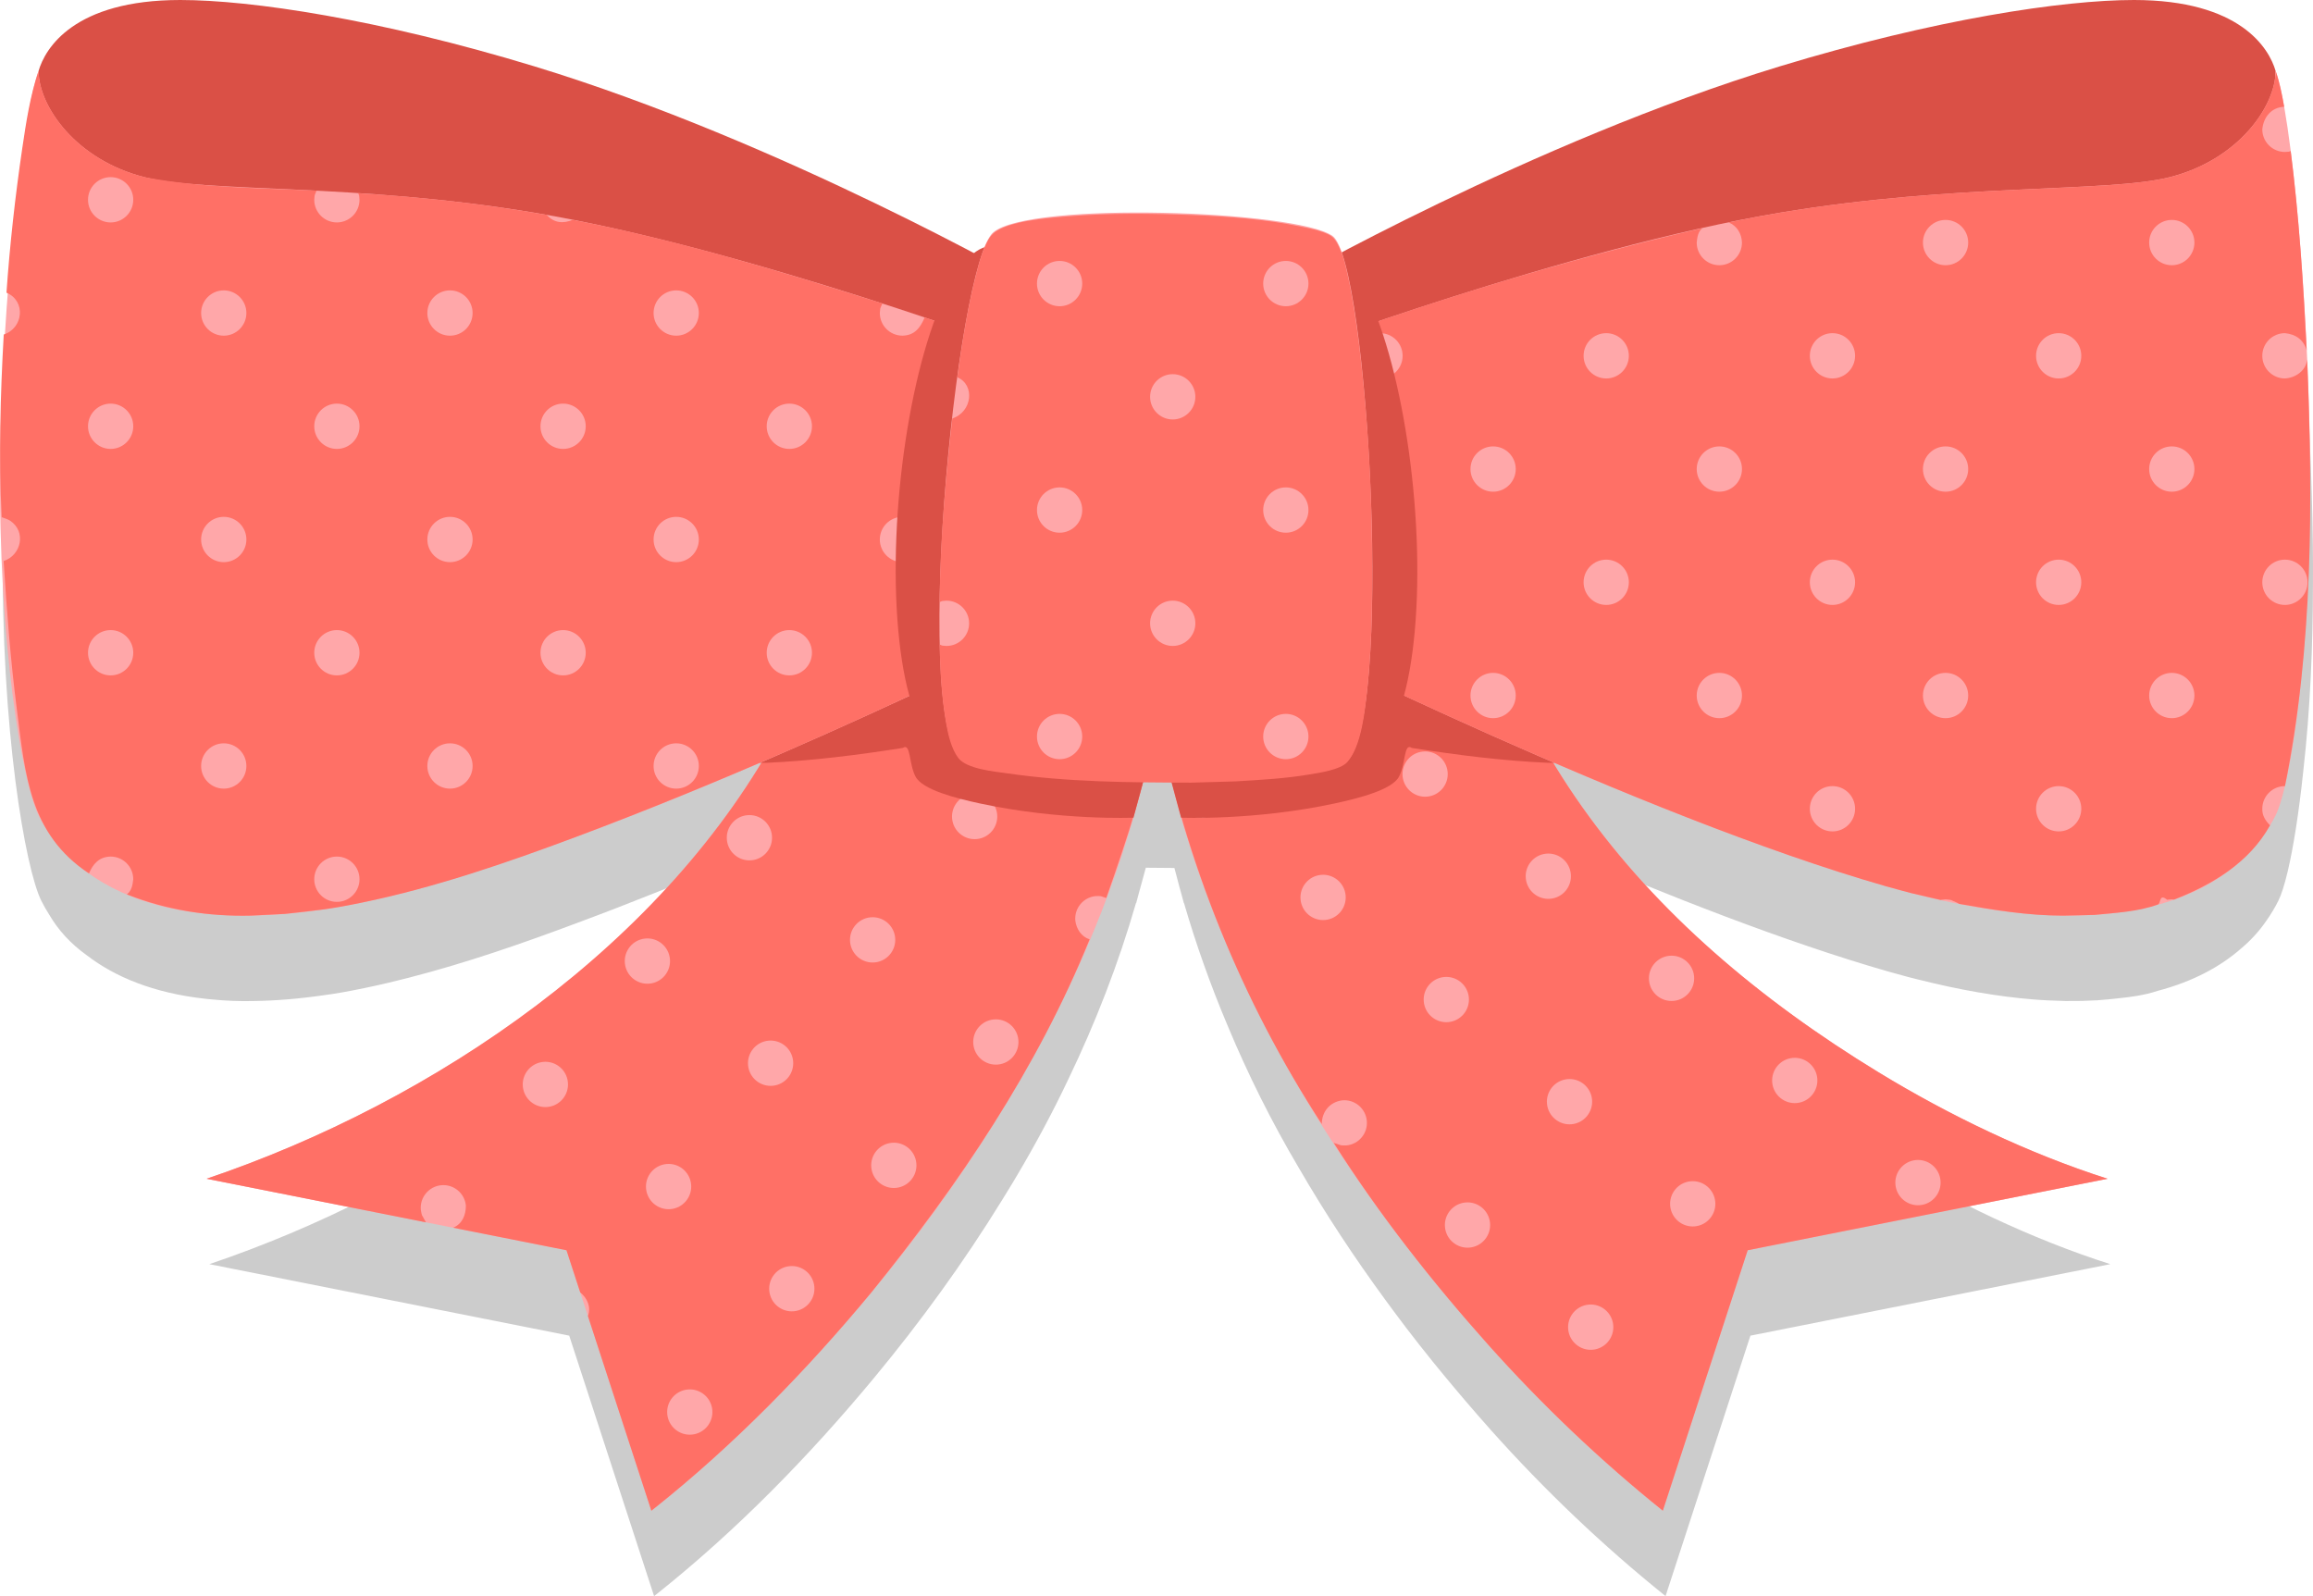 <?xml version="1.0" encoding="utf-8"?>
<!-- Generator: Adobe Illustrator 16.0.0, SVG Export Plug-In . SVG Version: 6.00 Build 0)  -->
<!DOCTYPE svg PUBLIC "-//W3C//DTD SVG 1.1//EN" "http://www.w3.org/Graphics/SVG/1.1/DTD/svg11.dtd">
<svg version="1.1" id="Layer_1" xmlns="http://www.w3.org/2000/svg" xmlns:xlink="http://www.w3.org/1999/xlink" x="0px" y="0px"
	 width="220.907px" height="152.433px" viewBox="36.873 61.327 220.907 152.433"
	 enable-background="new 36.873 61.327 220.907 152.433" xml:space="preserve">
<path opacity="0.2" d="M255.373,144.514c0.529-2.248,1.055-5.505,1.479-9.543c0.672-5.951,0.918-11.951,0.924-17.952
	c0.007-1.176,0.004-2.372-0.01-3.589c-0.077-6.597-0.416-13.663-0.9-19.895c-0.006-0.077-0.012-0.154-0.018-0.231
	c-0.11-1.413-0.229-2.779-0.354-4.088c-0.03-0.319-0.061-0.637-0.093-0.956c-0.378-3.795-0.806-7.03-1.248-9.312
	c-0.026-0.14-0.056-0.279-0.084-0.419c-0.013-0.065-0.026-0.131-0.04-0.194c-0.039-0.187-0.08-0.374-0.124-0.559
	c-0.053-0.226-0.105-0.436-0.158-0.632c-0.01-0.037-0.021-0.073-0.031-0.11c-0.075-0.272-0.151-0.518-0.228-0.726
	c-0.006-0.017-0.01-0.034-0.016-0.051c0,0.001,0,0.002,0,0.003c-0.001-0.002-0.001-0.004-0.002-0.005
	c0,0.016-0.003,0.033-0.003,0.049c0-0.014,0.001-0.037,0.001-0.05c-0.623-2.158-3.382-6.771-13.528-6.771
	c-6.764,0-19.011,1.829-33.82,6.336c-16.742,5.096-33.472,13.356-41.841,17.76c-0.284-0.808-0.579-1.353-0.883-1.566
	c-3.465-2.438-28.809-3.324-32.388-0.352c-0.281,0.233-0.566,0.728-0.853,1.443c-0.327,0.103-0.659,0.287-0.996,0.554
	c-8.319-4.383-25.15-12.712-41.99-17.838c-14.809-4.507-27.057-6.336-33.822-6.336c-10.146,0-12.905,4.613-13.527,6.771
	c0,0,0,0.001,0,0.001v0c-0.135,0.363-0.273,0.837-0.414,1.401c-0.532,1.955-0.852,3.994-1.144,5.973
	c-0.676,4.581-1.187,9.187-1.511,13.807c0.046,0.02,0.075,0.052,0.119,0.073c-0.096,1.27-0.184,2.562-0.264,3.864
	c-0.042,0.016-0.072,0.044-0.115,0.058c-0.206,3.68-0.329,7.365-0.33,11.05c-0.006,0.342-0.012,0.685-0.016,1.024
	c-0.203,17.502,2.162,30.821,3.674,33.851c0.221,0.442,0.472,0.883,0.752,1.321c0.848,1.446,2.011,2.759,3.621,3.906
	c2.63,2.016,6.306,3.585,11.315,4.134c0.032,0.003,0.064,0.008,0.096,0.012c0.17,0.018,0.345,0.032,0.518,0.048
	c1.312,0.13,2.636,0.185,3.97,0.151c2.083-0.027,4.35-0.208,6.813-0.569c1.033-0.137,2.044-0.31,3.766-0.665
	c0.759-0.156,1.538-0.33,2.331-0.517c0.531-0.125,1.061-0.259,1.591-0.393c0.11-0.028,0.217-0.054,0.327-0.083
	c5.49-1.408,10.886-3.285,16.167-5.264c5.022-1.864,10.114-3.919,14.961-5.968c0.224-0.094,0.446-0.189,0.669-0.284
	c0.678-0.288,1.351-0.575,2.018-0.862c0.04,0,0.08,0.001,0.12,0.002c-11.458,18.907-32.359,32.76-52.988,39.734l20.969,4.165l0,0
	l13.402,2.662l8.106,24.874l0.291-0.227c7.608-6.056,14.52-13.139,20.717-20.611c4.447-5.362,8.573-11.049,12.244-17.009
	c0.347-0.559,0.691-1.118,1.03-1.682c0.108-0.181,0.215-0.362,0.322-0.543c1.785-3.005,3.442-6.085,4.94-9.248
	c2.617-5.439,4.806-11.07,6.48-16.869c0.003,0,0.02,0,0.02,0l0.303-1.125c0.117-0.424,0.238-0.847,0.35-1.272
	c0.09-0.325,0.179-0.649,0.265-0.975c0.911,0.012,1.821,0.019,2.731,0.023l0.173,0.644c0.192,0.736,0.385,1.473,0.593,2.203
	l0.135,0.502c0,0,0.014,0,0.016,0c1.155,3.973,2.542,7.862,4.145,11.661c1.955,4.697,4.233,9.26,6.828,13.646
	c2.512,4.331,5.275,8.524,8.243,12.574c0.5,0.688,1.008,1.369,1.521,2.047c0.168,0.222,0.333,0.445,0.502,0.667
	c0.809,1.058,1.632,2.105,2.469,3.142c0.067,0.084,0.136,0.167,0.204,0.25c0.74,0.913,1.491,1.817,2.25,2.715
	c0.212,0.251,0.424,0.501,0.637,0.751c0.831,0.971,1.669,1.937,2.52,2.891c5.108,5.72,10.696,11.044,16.673,15.846l8.105-24.874
	l34.372-6.827c-7.561-2.416-15.112-6.046-21.87-10.165c-12.975-7.909-23.844-17.612-31.076-29.57c0.026,0,0.053,0,0.08-0.001
	c10.212,4.392,21.843,8.98,31.714,11.804c1.972,0.539,2.056,0.573,2.732,0.73c4.101,1.038,7.771,1.653,11.04,1.917
	c0.454,0.04,0.909,0.066,1.365,0.09c0.474,0.025,0.937,0.04,1.393,0.05c0.129,0.001,0.256,0.014,0.385,0.014l0.101-0.002
	c0.96,0.011,1.881-0.011,2.765-0.063l0.113-0.002c0.054-0.005,0.108-0.01,0.163-0.016c0.607-0.041,1.192-0.099,1.765-0.167
	c1.3-0.128,2.609-0.307,3.829-0.714c3.436-0.898,6.054-2.352,8.003-4.06c0.911-0.769,1.725-1.649,2.411-2.656
	c0.441-0.624,0.818-1.259,1.136-1.895c0.286-0.574,0.59-1.52,0.892-2.794l0.002,0C255.367,144.545,255.37,144.529,255.373,144.514z"
	/>
<g id="Layer_4_1_">
	<g>
		<path fill="#FFA7A9" d="M99.081,205.606l-8.106-24.874l-34.371-6.827c21.815-7.375,43.941-22.439,54.875-43.043
			c4.67-8.801,6.965-18.05,7.574-27.962c9.582,5.491,18.771,11.675,28.331,17.221c7.274-4.268,14.404-8.775,21.578-13.207
			c1.29-0.797,5.426-3.567,6.75-4.014c1.456,27.502,17.772,46.938,40.58,60.84c6.757,4.119,14.309,7.749,21.87,10.165l-34.372,6.827
			l-8.106,24.874c-5.976-4.802-11.564-10.126-16.672-15.846c-15.24-17.063-27.429-37.255-31.627-59.975
			c-3.686,20.462-14.136,39.116-27.295,54.982c-6.197,7.473-13.109,14.556-20.717,20.611L99.081,205.606z"/>
		<path fill="#FF7066" d="M102.954,198.337c1.189-0.111,2.062-1.167,1.949-2.355c-0.112-1.189-1.166-2.063-2.353-1.951
			c-1.188,0.112-2.061,1.167-1.949,2.356C100.712,197.576,101.767,198.449,102.954,198.337z M188.999,190.231
			c1.188-0.112,2.06-1.167,1.948-2.356c-0.111-1.189-1.166-2.063-2.353-1.951c-1.188,0.112-2.061,1.167-1.949,2.356
			C186.758,189.469,187.811,190.344,188.999,190.231z M112.698,186.557c1.189-0.112,2.061-1.167,1.949-2.356
			c-0.111-1.189-1.166-2.063-2.353-1.951c-1.188,0.112-2.061,1.167-1.949,2.356C110.456,185.795,111.51,186.669,112.698,186.557z
			 M177.232,180.477c1.188-0.112,2.061-1.167,1.949-2.356c-0.112-1.188-1.166-2.063-2.354-1.951
			c-1.188,0.112-2.06,1.167-1.949,2.356C174.99,179.715,176.044,180.589,177.232,180.477z M198.743,178.45
			c1.188-0.112,2.06-1.166,1.948-2.355c-0.112-1.189-1.165-2.063-2.354-1.951c-1.188,0.111-2.059,1.167-1.949,2.356
			C196.501,177.689,197.554,178.562,198.743,178.45z M99.081,205.606l-6.058-18.591c0.322-0.865-0.056-1.698-0.738-2.265
			l-1.31-4.019l-10.824-2.15c0.882-0.371,1.211-1.206,1.217-2.108c-0.112-1.189-1.166-2.063-2.354-1.951
			c-1.187,0.111-2.06,1.167-1.949,2.356c0.139,0.704,0.017,0.302,0.481,1.169l0.026,0.022l-20.969-4.165
			c21.815-7.375,43.941-22.439,54.875-43.043c4.67-8.801,6.965-18.05,7.574-27.962c9.582,5.491,18.771,11.675,28.331,17.221
			c7.274-4.268,14.404-8.775,21.578-13.207c1.29-0.797,5.426-3.567,6.75-4.014c1.456,27.502,17.772,46.938,40.58,60.84
			c6.757,4.119,14.309,7.749,21.87,10.165l-34.372,6.827l-8.106,24.874c-5.976-4.802-11.564-10.126-16.672-15.846
			c-5.394-6.046-10.417-12.438-14.757-19.283c0.912,0.287,0.502,0.241,1.209,0.246c1.189-0.112,2.062-1.167,1.949-2.356
			s-1.166-2.063-2.354-1.951c-1.183,0.16-1.939,1.081-1.947,2.259c-7.693-11.811-13.015-25.067-15.728-38.889
			c-0.937,5.951-2.875,11.643-4.854,17.304c-0.708-0.223-0.371-0.178-1.006-0.182c-1.188,0.112-2.062,1.167-1.949,2.356
			c0.108,0.792,0.573,1.525,1.362,1.773c-4.992,12.349-12.508,23.428-20.848,33.73c-6.197,7.473-13.109,14.556-20.717,20.611
			L99.081,205.606z M171.158,115.873c1.189-0.111,2.06-1.167,1.949-2.355c-0.112-1.189-1.166-2.063-2.354-1.951
			c-1.188,0.112-2.061,1.167-1.949,2.355C168.917,115.112,169.97,115.985,171.158,115.873z M128.135,119.927
			c1.188-0.111,2.062-1.166,1.949-2.356c-0.112-1.189-1.166-2.063-2.353-1.95c-1.189,0.111-2.061,1.166-1.949,2.356
			C125.894,119.165,126.948,120.038,128.135,119.927z M161.415,127.654c1.188-0.112,2.061-1.167,1.949-2.356
			c-0.112-1.189-1.166-2.063-2.354-1.95c-1.187,0.111-2.06,1.167-1.949,2.355C159.173,126.892,160.227,127.766,161.415,127.654z
			 M139.904,129.68c1.188-0.111,2.06-1.166,1.948-2.356c-0.112-1.188-1.165-2.062-2.354-1.95c-1.187,0.111-2.059,1.166-1.947,2.356
			C137.661,128.919,138.716,129.792,139.904,129.68z M118.392,131.707c1.188-0.111,2.061-1.167,1.949-2.355
			c-0.112-1.189-1.166-2.063-2.353-1.951c-1.188,0.112-2.062,1.167-1.949,2.355C116.151,130.946,117.205,131.819,118.392,131.707z
			 M173.183,137.408c1.188-0.112,2.06-1.167,1.948-2.355c-0.111-1.19-1.166-2.063-2.353-1.951c-1.189,0.111-2.061,1.167-1.949,2.355
			C170.942,136.646,171.995,137.52,173.183,137.408z M151.672,139.434c1.188-0.112,2.06-1.166,1.949-2.356
			c-0.112-1.188-1.166-2.062-2.354-1.951c-1.188,0.112-2.061,1.167-1.949,2.357C149.43,138.673,150.484,139.546,151.672,139.434z
			 M130.161,141.461c1.188-0.111,2.059-1.167,1.948-2.355c-0.112-1.189-1.165-2.063-2.354-1.951
			c-1.188,0.112-2.06,1.167-1.949,2.356C127.918,140.699,128.971,141.573,130.161,141.461z M108.649,143.488
			c1.188-0.112,2.061-1.167,1.949-2.357c-0.112-1.188-1.166-2.062-2.354-1.949c-1.188,0.111-2.061,1.166-1.948,2.355
			C106.407,142.726,107.462,143.599,108.649,143.488z M184.95,147.162c1.189-0.112,2.062-1.167,1.949-2.355
			c-0.112-1.19-1.166-2.063-2.353-1.951c-1.188,0.111-2.062,1.167-1.949,2.355C182.708,146.4,183.763,147.274,184.95,147.162z
			 M163.44,149.188c1.187-0.112,2.06-1.166,1.948-2.356c-0.111-1.188-1.166-2.062-2.354-1.95c-1.188,0.111-2.061,1.166-1.948,2.356
			C161.198,148.427,162.251,149.3,163.44,149.188z M120.417,153.242c1.188-0.112,2.06-1.167,1.949-2.356
			c-0.112-1.189-1.166-2.063-2.355-1.95c-1.187,0.111-2.059,1.167-1.948,2.355C118.176,152.48,119.228,153.354,120.417,153.242z
			 M98.906,155.268c1.189-0.112,2.062-1.167,1.949-2.356c-0.112-1.188-1.166-2.063-2.354-1.951c-1.187,0.112-2.06,1.167-1.949,2.356
			C96.664,154.507,97.718,155.38,98.906,155.268z M196.719,156.916c1.188-0.111,2.061-1.167,1.949-2.355
			c-0.112-1.19-1.166-2.063-2.354-1.951c-1.188,0.112-2.061,1.167-1.948,2.355C194.477,156.154,195.531,157.028,196.719,156.916z
			 M175.207,158.942c1.189-0.112,2.061-1.167,1.949-2.356c-0.112-1.188-1.166-2.063-2.353-1.95
			c-1.188,0.111-2.062,1.167-1.949,2.355C172.965,158.181,174.019,159.054,175.207,158.942z M132.185,162.995
			c1.188-0.111,2.061-1.166,1.948-2.355c-0.111-1.189-1.166-2.063-2.353-1.95c-1.188,0.11-2.061,1.166-1.949,2.355
			C129.943,162.234,130.997,163.107,132.185,162.995z M110.674,165.022c1.187-0.112,2.06-1.167,1.948-2.356
			c-0.111-1.188-1.165-2.063-2.354-1.951c-1.188,0.112-2.059,1.167-1.948,2.356C108.431,164.261,109.485,165.134,110.674,165.022z
			 M208.487,166.67c1.187-0.111,2.059-1.167,1.948-2.355c-0.111-1.19-1.165-2.063-2.354-1.951c-1.188,0.112-2.06,1.167-1.948,2.356
			C206.244,165.908,207.298,166.782,208.487,166.67z M89.162,167.049c1.188-0.111,2.06-1.167,1.949-2.355
			c-0.112-1.19-1.166-2.063-2.354-1.951c-1.187,0.112-2.061,1.167-1.949,2.356C86.921,166.287,87.974,167.161,89.162,167.049z
			 M186.975,168.696c1.188-0.112,2.061-1.167,1.949-2.356c-0.112-1.188-1.166-2.063-2.354-1.95c-1.188,0.111-2.06,1.167-1.949,2.356
			C184.733,167.935,185.787,168.808,186.975,168.696z M122.441,174.776c1.189-0.112,2.061-1.167,1.949-2.356
			c-0.111-1.188-1.166-2.063-2.353-1.95c-1.188,0.111-2.062,1.167-1.949,2.355C120.2,174.015,121.254,174.888,122.441,174.776z
			 M220.255,176.424c1.187-0.111,2.06-1.167,1.948-2.355c-0.111-1.19-1.166-2.063-2.353-1.951c-1.189,0.112-2.061,1.167-1.949,2.356
			C218.012,175.662,219.066,176.536,220.255,176.424z M100.931,176.803c1.187-0.112,2.06-1.167,1.949-2.356
			c-0.112-1.19-1.167-2.063-2.354-1.951c-1.189,0.112-2.062,1.167-1.949,2.356C98.689,176.041,99.742,176.915,100.931,176.803z"/>
		<path fill="#DA5046" d="M130.468,138.062c-2.313-0.499-5.494-1.309-6.154-2.564c-0.661-1.256-0.441-3.271-1.223-2.741
			c-4.304,0.677-8.626,1.225-12.98,1.421c-1.159-0.029-2.264,0.036-3.389-0.28c-0.3-0.085-0.564-0.267-0.847-0.399l-0.382-0.555
			l0.003-0.428l0.656-0.231l0.033,0.014l0.017-0.031l0.013-0.005c2.642-1.163,5.273-2.377,7.542-4.207
			c4.486-3.368,5.917-9.136,5.398-15.041c-0.097-0.978-0.204-1.964-0.464-2.912c11.006,1.343,21.948,3.338,32.711,6.01
			l-6.275,23.306C145.126,139.417,138.152,139.716,130.468,138.062z"/>
		<path fill="#DA5046" d="M40.559,68.098c0.622-2.158,3.381-6.771,13.527-6.771c6.765,0,19.013,1.829,33.822,6.336
			c23.674,7.207,47.348,20.75,47.348,20.75l-6.763,20.314H43.94C43.94,108.727,40.559,71.484,40.559,68.098z"/>
		<path fill="#DA5046" d="M254.207,68.098c-0.623-2.158-3.382-6.771-13.528-6.771c-6.764,0-19.011,1.829-33.82,6.336
			c-23.674,7.207-47.349,20.75-47.349,20.75l6.765,20.314h84.551C250.825,108.727,254.207,71.484,254.207,68.098z"/>
		<path fill="#DA5046" d="M164.334,138.062c2.314-0.499,5.494-1.309,6.154-2.564c0.662-1.256,0.441-3.271,1.224-2.741
			c4.305,0.677,8.627,1.225,12.98,1.421c1.159-0.029,2.265,0.036,3.39-0.28c0.299-0.085,0.563-0.267,0.846-0.399l0.382-0.555
			l-0.003-0.428l-0.656-0.231l-0.033,0.014l-0.017-0.031l-0.012-0.005c-2.643-1.163-5.274-2.377-7.542-4.207
			c-4.486-3.368-5.918-9.136-5.398-15.041c0.097-0.978,0.204-1.964,0.463-2.912c-11.005,1.343-21.947,3.338-32.711,6.01
			l6.275,23.306C149.677,139.417,156.65,139.716,164.334,138.062z"/>
		<path fill="#FFA7A9" d="M254.209,68.099c0,3.386-3.585,8.515-10.146,10.157c-5.939,1.486-20.17,0.543-37.203,3.386
			c-20.293,3.386-47.349,13.543-47.349,13.543v27.086c0,0,33.82,16.929,57.495,23.7c23.674,6.771,33.819,0,37.202-6.771
			c1.513-3.029,3.496-16.423,3.295-33.925C257.326,90.007,255.744,72.222,254.209,68.099z"/>
		<path fill="#FFA7A9" d="M40.559,68.099c0,3.386,3.584,8.515,10.146,10.157c5.939,1.486,20.17,0.543,37.203,3.386
			c20.292,3.386,47.348,13.543,47.348,13.543v27.086c0,0-33.819,16.929-57.494,23.7c-23.674,6.771-33.821,0-37.203-6.771
			c-1.512-3.029-3.876-16.349-3.674-33.851C37.061,90.081,39.023,72.222,40.559,68.099z"/>
		<path fill="#FF7066" d="M69.047,147.46c1.193,0,2.161-0.968,2.161-2.163c0-1.194-0.968-2.163-2.161-2.163
			c-1.193,0-2.161,0.969-2.161,2.163C66.885,146.492,67.853,147.46,69.047,147.46z M101.456,136.645
			c1.193,0,2.161-0.968,2.161-2.163s-0.968-2.163-2.161-2.163c-1.193,0-2.161,0.968-2.161,2.163S100.262,136.645,101.456,136.645z
			 M79.849,136.645c1.194,0,2.161-0.968,2.161-2.163s-0.967-2.163-2.161-2.163c-1.193,0-2.161,0.968-2.161,2.163
			S78.656,136.645,79.849,136.645z M58.243,136.645c1.194,0,2.161-0.968,2.161-2.163s-0.967-2.163-2.161-2.163
			c-1.193,0-2.161,0.968-2.161,2.163S57.05,136.645,58.243,136.645z M69.047,125.83c1.193,0,2.161-0.968,2.161-2.163
			c0-1.193-0.968-2.163-2.161-2.163c-1.193,0-2.161,0.97-2.161,2.163C66.885,124.862,67.853,125.83,69.047,125.83z M90.653,125.83
			c1.193,0,2.161-0.968,2.161-2.163c0-1.193-0.968-2.163-2.161-2.163c-1.194,0-2.161,0.97-2.161,2.163
			C88.492,124.862,89.459,125.83,90.653,125.83z M47.44,125.83c1.193,0,2.16-0.968,2.16-2.163c0-1.193-0.967-2.163-2.16-2.163
			c-1.193,0-2.161,0.97-2.161,2.163C45.279,124.862,46.247,125.83,47.44,125.83z M112.26,125.83c1.193,0,2.161-0.968,2.161-2.163
			c0-1.193-0.968-2.163-2.161-2.163c-1.194,0-2.161,0.97-2.161,2.163C110.098,124.862,111.065,125.83,112.26,125.83z
			 M123.062,115.015c1.193,0,2.16-0.969,2.16-2.163s-0.967-2.163-2.16-2.163c-1.193,0-2.16,0.969-2.16,2.163
			S121.869,115.015,123.062,115.015z M58.243,115.015c1.194,0,2.161-0.969,2.161-2.163s-0.967-2.163-2.161-2.163
			c-1.193,0-2.161,0.969-2.161,2.163S57.05,115.015,58.243,115.015z M101.456,115.015c1.193,0,2.161-0.969,2.161-2.163
			s-0.968-2.163-2.161-2.163c-1.193,0-2.161,0.969-2.161,2.163S100.262,115.015,101.456,115.015z M79.849,115.015
			c1.194,0,2.161-0.969,2.161-2.163s-0.967-2.163-2.161-2.163c-1.193,0-2.161,0.969-2.161,2.163S78.656,115.015,79.849,115.015z
			 M47.44,104.201c1.193,0,2.16-0.969,2.16-2.163s-0.967-2.163-2.16-2.163c-1.193,0-2.161,0.969-2.161,2.163
			S46.247,104.201,47.44,104.201z M69.047,104.201c1.193,0,2.161-0.969,2.161-2.163s-0.968-2.163-2.161-2.163
			c-1.193,0-2.161,0.969-2.161,2.163S67.853,104.201,69.047,104.201z M112.26,104.201c1.193,0,2.161-0.969,2.161-2.163
			s-0.968-2.163-2.161-2.163c-1.194,0-2.161,0.969-2.161,2.163S111.065,104.201,112.26,104.201z M90.653,104.201
			c1.193,0,2.161-0.969,2.161-2.163s-0.968-2.163-2.161-2.163c-1.194,0-2.161,0.969-2.161,2.163S89.459,104.201,90.653,104.201z
			 M58.243,93.386c1.194,0,2.161-0.97,2.161-2.163c0-1.195-0.967-2.163-2.161-2.163c-1.193,0-2.161,0.968-2.161,2.163
			C56.082,92.417,57.05,93.386,58.243,93.386z M79.849,93.386c1.194,0,2.161-0.97,2.161-2.163c0-1.195-0.967-2.163-2.161-2.163
			c-1.193,0-2.161,0.968-2.161,2.163C77.688,92.417,78.656,93.386,79.849,93.386z M101.456,93.386c1.193,0,2.161-0.97,2.161-2.163
			c0-1.195-0.968-2.163-2.161-2.163c-1.193,0-2.161,0.968-2.161,2.163C99.295,92.417,100.262,93.386,101.456,93.386z
			 M60.847,148.772c-4.074,0.104-8.067-0.536-11.854-2.027c0.454-0.346,0.553-0.918,0.606-1.448c0-1.194-0.967-2.163-2.16-2.163
			c-1.086,0.02-1.679,0.685-2.068,1.611c-5.707-3.758-6.086-9.463-6.889-15.67c-0.607-4.709-0.963-9.43-1.263-14.166
			c1.678-0.547,2.195-2.798,0.625-3.85c-0.232-0.156-0.515-0.218-0.772-0.326l-0.037-0.003c-0.288-5.818-0.131-11.644,0.195-17.455
			c1.865-0.602,2.148-3.2,0.261-3.995c0.324-4.62,0.835-9.226,1.511-13.807c0.362-2.457,0.75-5.013,1.558-7.374
			c0,3.386,3.584,8.515,10.146,10.156c5.396,1.014,10.936,1.021,16.405,1.284c-0.238,0.566-0.166,0.276-0.226,0.868
			c0,1.194,0.968,2.163,2.161,2.163c1.193,0,2.161-0.969,2.161-2.163c-0.052-0.505,0.013-0.302-0.124-0.627
			c6.035,0.357,12.054,1.025,18.01,2.069c0.68,0.79,1.589,0.848,2.478,0.474c9.955,1.922,19.677,4.86,29.335,7.909l0.239,0.078
			c-0.257,0.609-0.183,0.305-0.243,0.912c0,1.193,0.967,2.163,2.16,2.163c1.159-0.022,1.707-0.756,2.117-1.728l0.001-0.014
			c3.376,1.131,6.739,2.303,10.078,3.54v5.244c-0.334-0.426-0.892-0.505-1.393-0.555c-1.193,0-2.161,0.969-2.161,2.163
			s0.968,2.163,2.161,2.163c0.521-0.003,1.023-0.185,1.393-0.555v18.413c-0.334-0.425-0.892-0.504-1.393-0.556
			c-1.193,0-2.161,0.97-2.161,2.163l0.033,0.327c-13.054,6.287-26.305,12.189-39.877,17.275c-6.634,2.486-13.446,4.827-20.404,6.26
			c-3.37,0.695-4.025,0.699-7.358,1.083L60.847,148.772z M47.44,82.571c1.193,0,2.16-0.969,2.16-2.163
			c0-1.195-0.967-2.163-2.16-2.163c-1.193,0-2.161,0.968-2.161,2.163C45.279,81.602,46.247,82.571,47.44,82.571z"/>
		<path fill="#FF7066" d="M233.491,140.731c1.192,0,2.159-0.968,2.159-2.163c0-1.194-0.967-2.163-2.159-2.163
			c-1.193,0-2.16,0.969-2.16,2.163C231.331,139.763,232.298,140.731,233.491,140.731z M211.885,140.731
			c1.193,0,2.161-0.968,2.161-2.163c0-1.194-0.968-2.163-2.161-2.163s-2.16,0.969-2.16,2.163
			C209.725,139.763,210.692,140.731,211.885,140.731z M244.294,129.916c1.193,0,2.16-0.968,2.16-2.163
			c0-1.193-0.967-2.163-2.16-2.163s-2.161,0.97-2.161,2.163C242.133,128.948,243.101,129.916,244.294,129.916z M179.475,129.916
			c1.193,0,2.161-0.968,2.161-2.163c0-1.193-0.967-2.163-2.161-2.163c-1.193,0-2.161,0.97-2.161,2.163
			C177.315,128.948,178.282,129.916,179.475,129.916z M201.082,129.916c1.193,0,2.161-0.968,2.161-2.163
			c0-1.193-0.967-2.163-2.161-2.163c-1.194,0-2.161,0.97-2.161,2.163C198.921,128.948,199.888,129.916,201.082,129.916z
			 M222.688,129.916c1.193,0,2.161-0.968,2.161-2.163c0-1.193-0.968-2.163-2.161-2.163c-1.194,0-2.161,0.97-2.161,2.163
			C220.528,128.948,221.494,129.916,222.688,129.916z M168.672,119.101c1.194,0,2.161-0.969,2.161-2.163s-0.966-2.162-2.161-2.162
			c-1.192,0-2.161,0.968-2.161,2.162S167.48,119.101,168.672,119.101z M190.278,119.101c1.194,0,2.161-0.969,2.161-2.163
			s-0.967-2.162-2.161-2.162c-1.193,0-2.161,0.968-2.161,2.162S189.085,119.101,190.278,119.101z M255.098,119.101
			c1.192,0,2.16-0.969,2.16-2.163s-0.968-2.162-2.16-2.162c-1.193,0-2.161,0.968-2.161,2.162S253.905,119.101,255.098,119.101z
			 M233.491,119.101c1.192,0,2.159-0.969,2.159-2.163s-0.967-2.162-2.159-2.162c-1.193,0-2.16,0.968-2.16,2.162
			S232.298,119.101,233.491,119.101z M211.885,119.101c1.193,0,2.161-0.969,2.161-2.163s-0.968-2.162-2.161-2.162
			s-2.16,0.968-2.16,2.162S210.692,119.101,211.885,119.101z M201.082,108.287c1.193,0,2.161-0.969,2.161-2.163
			s-0.967-2.163-2.161-2.163c-1.194,0-2.161,0.969-2.161,2.163S199.888,108.287,201.082,108.287z M179.475,108.287
			c1.193,0,2.161-0.969,2.161-2.163s-0.967-2.163-2.161-2.163c-1.193,0-2.161,0.969-2.161,2.163S178.282,108.287,179.475,108.287z
			 M244.294,108.287c1.193,0,2.16-0.969,2.16-2.163s-0.967-2.163-2.16-2.163s-2.161,0.969-2.161,2.163
			S243.101,108.287,244.294,108.287z M222.688,108.287c1.193,0,2.161-0.969,2.161-2.163s-0.968-2.163-2.161-2.163
			c-1.194,0-2.161,0.969-2.161,2.163S221.494,108.287,222.688,108.287z M233.491,97.472c1.192,0,2.159-0.97,2.159-2.163
			c0-1.195-0.967-2.163-2.159-2.163c-1.193,0-2.16,0.968-2.16,2.163C231.331,96.503,232.298,97.472,233.491,97.472z M168.672,97.472
			c1.194,0,2.161-0.97,2.161-2.163c0-1.195-0.966-2.163-2.161-2.163c-1.192,0-2.161,0.968-2.161,2.163
			C166.511,96.503,167.48,97.472,168.672,97.472z M190.278,97.472c1.194,0,2.161-0.97,2.161-2.163c0-1.195-0.967-2.163-2.161-2.163
			c-1.193,0-2.161,0.968-2.161,2.163C188.117,96.503,189.085,97.472,190.278,97.472z M211.885,97.472
			c1.193,0,2.161-0.97,2.161-2.163c0-1.195-0.968-2.163-2.161-2.163s-2.16,0.968-2.16,2.163
			C209.725,96.503,210.692,97.472,211.885,97.472z M244.294,86.657c1.193,0,2.16-0.968,2.16-2.163c0-1.194-0.967-2.163-2.16-2.163
			s-2.161,0.969-2.161,2.163C242.133,85.689,243.101,86.657,244.294,86.657z M222.688,86.657c1.193,0,2.161-0.968,2.161-2.163
			c0-1.194-0.968-2.163-2.161-2.163c-1.194,0-2.161,0.969-2.161,2.163C220.528,85.689,221.494,86.657,222.688,86.657z
			 M233.924,148.774c-3.365,0.01-6.675-0.548-9.975-1.13l-0.054-0.055c-0.907-0.383-0.494-0.298-1.208-0.369l-0.435,0.044
			l-0.03,0.013c-3.768-0.879-2.033-0.436-5.214-1.304c-23.675-6.771-57.496-23.7-57.496-23.7v-14.792
			c0.693-0.694,0.693-2.021,0-2.714v-9.58c13.066-4.797,26.377-8.951,39.946-12.07c-0.416,0.332-0.489,0.886-0.538,1.377
			c0,1.195,0.967,2.163,2.161,2.163c1.193,0,2.161-0.968,2.161-2.163c-0.028-0.853-0.475-1.592-1.267-1.926
			c3.604-0.713,1.974-0.413,4.886-0.924c17.033-2.842,31.264-1.899,37.204-3.385c6.562-1.644,10.146-6.772,10.146-10.158
			c0.389,1.108,0.612,2.268,0.813,3.423c-1.234,0.059-1.97,0.993-2.087,2.155c0,1.194,0.968,2.162,2.161,2.162
			c0.477-0.048,0.3,0.014,0.553-0.093c0.805,6.319,1.205,12.681,1.528,19.039c-0.302-1.023-1.051-1.538-2.081-1.642
			c-1.193,0-2.161,0.968-2.161,2.163c0,1.193,0.968,2.163,2.161,2.163c1.002-0.051,2.016-0.736,2.125-1.813
			c0.543,13.587,0.584,27.367-2.12,40.747l-0.005-0.001c-1.193,0-2.161,0.969-2.161,2.163c-0.019,0.651,0.303,1.143,0.739,1.581
			c-1.972,3.564-5.499,5.651-9.157,7.094l-0.225-0.022c-0.145,0.015-0.296,0.001-0.436,0.044c-0.794-0.649-0.58,0.33-0.894,0.445
			c-1.906,0.708-4.068,0.792-6.063,0.996L233.924,148.774z"/>
		<path fill="#DA5046" d="M122.66,121.485c-1.012-11.223,1.218-26,4.978-33.006c3.762-7.006,7.631-3.588,8.643,7.634
			c1.012,11.223-1.217,26-4.979,33.006C127.542,136.125,123.672,132.707,122.66,121.485z"/>
		<path fill="#DA5046" d="M171.993,121.596c1.012-11.224-1.217-26-4.979-33.007c-3.761-7.006-7.63-3.588-8.642,7.635
			c-1.013,11.223,1.217,26,4.978,33.006C167.112,136.236,170.982,132.818,171.993,121.596z"/>
		<path fill="#FFA7A9" d="M131.747,83.505c3.579-2.973,28.923-2.086,32.388,0.352c3.465,2.436,5.911,47.287,1.201,50.313
			c-4.057,2.607-30.865,2.178-36.245,0C123.712,131.993,128.169,86.478,131.747,83.505z"/>
		<path fill="#FF7066" d="M159.678,133.833c1.193,0,2.161-0.968,2.161-2.163c0-1.194-0.968-2.163-2.161-2.163
			c-1.194,0-2.161,0.969-2.161,2.163C157.518,132.865,158.485,133.833,159.678,133.833z M138.072,133.833
			c1.193,0,2.161-0.968,2.161-2.163c0-1.194-0.968-2.163-2.161-2.163c-1.194,0-2.161,0.969-2.161,2.163
			C135.911,132.865,136.878,133.833,138.072,133.833z M148.876,123.018c1.192,0,2.161-0.969,2.161-2.163s-0.968-2.163-2.161-2.163
			c-1.194,0-2.161,0.969-2.161,2.163S147.682,123.018,148.876,123.018z M150.635,136.074c-5.877-0.015-11.803-0.046-17.633-0.898
			c-1.121-0.163-3.815-0.396-4.615-1.47c-0.667-0.896-0.966-2.234-1.149-3.284c-0.436-2.491-0.582-5.012-0.616-7.536
			c0.347,0.146,0.135,0.081,0.647,0.133c1.194,0,2.161-0.969,2.161-2.163s-0.966-2.163-2.161-2.163
			c-0.514,0.052-0.3-0.012-0.655,0.137c0.054-5.864,0.551-11.713,1.213-17.536c1.912-0.636,2.184-3.215,0.477-3.934
			c0.45-3.203,0.933-6.414,1.731-9.553c0.259-1.021,0.794-3.357,1.701-4.183c1.342-1.219,5.511-1.507,7.213-1.644
			c3.897-0.313,7.817-0.271,11.719-0.12c3.455,0.134,7,0.395,10.395,1.095c0.698,0.145,2.696,0.492,3.223,1.165
			c0.796,1.019,1.102,2.599,1.365,3.782c0.432,1.96,0.776,4.353,1.019,6.32c1.039,8.461,1.369,17.021,1.225,25.541
			c-0.037,2.184-0.201,5.214-0.442,7.417c-0.212,1.928-0.519,5.367-1.913,6.936c-0.663,0.746-2.772,1.035-3.615,1.177
			c-2.334,0.395-4.696,0.519-7.055,0.66L150.635,136.074z M159.678,90.574c1.193,0,2.161-0.969,2.161-2.163
			c0-1.195-0.968-2.163-2.161-2.163c-1.194,0-2.161,0.968-2.161,2.163C157.518,89.605,158.485,90.574,159.678,90.574z
			 M138.072,90.574c1.193,0,2.161-0.969,2.161-2.163c0-1.195-0.968-2.163-2.161-2.163c-1.194,0-2.161,0.968-2.161,2.163
			C135.911,89.605,136.878,90.574,138.072,90.574z M148.876,101.388c1.192,0,2.161-0.969,2.161-2.163s-0.968-2.163-2.161-2.163
			c-1.194,0-2.161,0.969-2.161,2.163S147.682,101.388,148.876,101.388z M138.072,112.203c1.193,0,2.161-0.968,2.161-2.163
			c0-1.193-0.968-2.163-2.161-2.163c-1.194,0-2.161,0.97-2.161,2.163C135.911,111.235,136.878,112.203,138.072,112.203z
			 M159.678,112.203c1.193,0,2.161-0.968,2.161-2.163c0-1.193-0.968-2.163-2.161-2.163c-1.194,0-2.161,0.97-2.161,2.163
			C157.518,111.235,158.485,112.203,159.678,112.203z"/>
	</g>
</g>
</svg>
